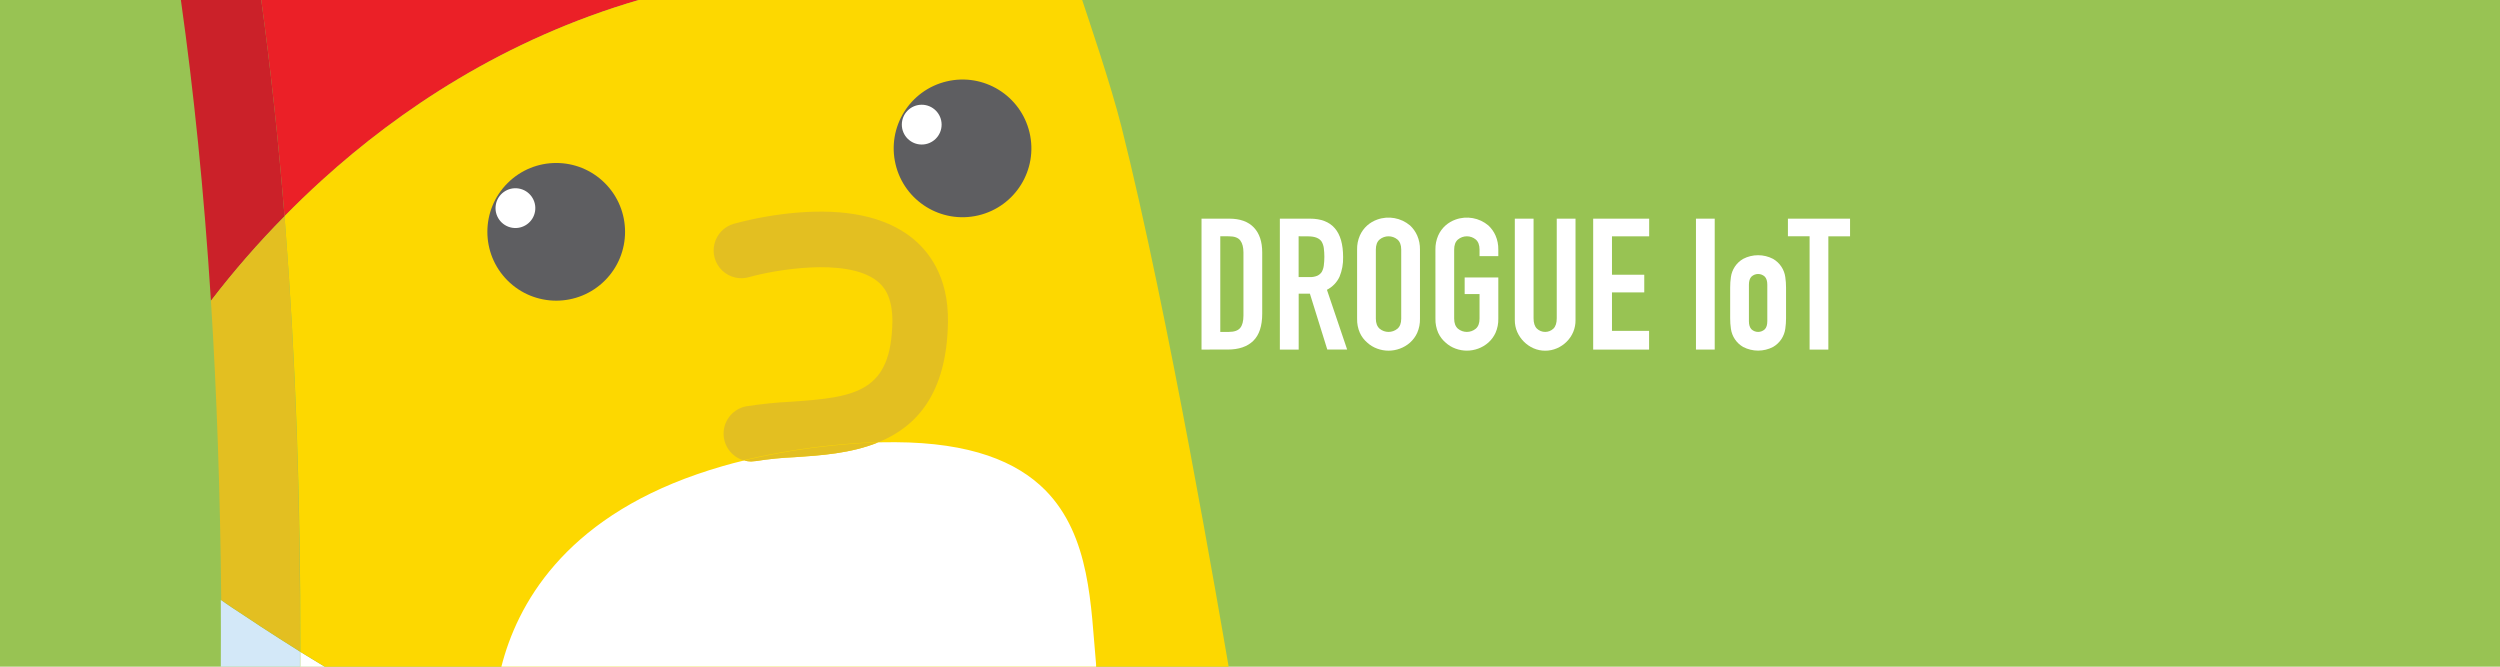 <svg id="e0tegvfh07j7s1" xmlns="http://www.w3.org/2000/svg" xmlns:xlink="http://www.w3.org/1999/xlink" viewBox="0 0 1920 512" shape-rendering="geometricPrecision" text-rendering="geometricPrecision" width="1920" height="512"><style><![CDATA[#e0tegvfh07j7s24 {animation: e0tegvfh07j7s24_c_o 10000ms linear infinite normal forwards}@keyframes e0tegvfh07j7s24_c_o { 0% {opacity: 1} 97% {opacity: 1} 98% {opacity: 0} 100% {opacity: 0} }#e0tegvfh07j7s31 {animation: e0tegvfh07j7s31_c_o 10000ms linear infinite normal forwards}@keyframes e0tegvfh07j7s31_c_o { 0% {opacity: 0} 97% {opacity: 0} 98% {opacity: 1} 100% {opacity: 1} }]]></style><g id="e0tegvfh07j7s2"><rect id="e0tegvfh07j7s3" width="1920" height="512" rx="0" ry="0" fill="rgb(152,195,83)" stroke="none" stroke-width="1"/><g id="e0tegvfh07j7s4"><path id="e0tegvfh07j7s5" d="M922.77,268.47L922.77,167.93L944.1,167.93Q956.49,167.93,962.95,174.71Q969.41,181.49,969.38,193.92L969.38,240.92Q969.38,255.04,962.53,261.75Q955.68,268.46,942.83,268.46ZM937.18,181.47L937.18,254.9L943.81,254.9C947.86,254.9,950.74,253.9,952.43,251.9C954.12,249.9,954.97,246.69,954.97,242.36L954.97,193.9Q954.97,187.97,952.57,184.72Q950.17,181.47,943.81,181.48Z" fill="rgb(255,255,255)" stroke="none" stroke-width="1"/><path id="e0tegvfh07j7s6" d="M982.93,268.47L982.93,167.93L1006.1,167.93Q1031.51,167.93,1031.51,197.45C1031.654,202.624,1030.713,207.771,1028.75,212.56C1026.731,216.878,1023.327,220.397,1019.08,222.56L1034.61,268.45L1019.36,268.45L1006,225.55L997.39,225.55L997.39,268.48ZM997.34,181.47L997.34,212.81L1005.52,212.81C1007.595,212.915,1009.668,212.574,1011.6,211.81C1013.039,211.167,1014.264,210.126,1015.13,208.81C1015.948,207.298,1016.474,205.646,1016.68,203.94C1017.253,199.485,1017.253,194.975,1016.68,190.52C1016.455,188.757,1015.88,187.058,1014.99,185.52Q1012.31,181.58,1004.82,181.52Z" fill="rgb(255,255,255)" stroke="none" stroke-width="1"/><path id="e0tegvfh07j7s7" d="M1042.25,191.65C1042.171,187.96,1042.89,184.296,1044.36,180.91C1045.67,177.951,1047.596,175.305,1050.01,173.15C1052.269,171.172,1054.881,169.638,1057.71,168.63C1066.318,165.529,1075.926,167.252,1082.92,173.15C1085.258,175.339,1087.129,177.979,1088.42,180.91C1089.888,184.297,1090.611,187.959,1090.54,191.65L1090.54,244.74C1090.641,248.475,1089.917,252.187,1088.42,255.61C1087.131,258.464,1085.257,261.015,1082.92,263.1C1080.626,265.136,1077.965,266.718,1075.08,267.76C1069.479,269.834,1063.321,269.834,1057.72,267.76C1054.868,266.736,1052.25,265.152,1050.02,263.1C1047.609,261.049,1045.68,258.491,1044.37,255.61C1042.872,252.187,1042.151,248.475,1042.26,244.74ZM1056.65,244.74C1056.65,248.23,1057.65,250.74,1059.54,252.44C1063.511,255.739,1069.269,255.739,1073.24,252.44Q1076.14,249.96,1076.14,244.74L1076.14,191.65C1076.14,188.16,1075.14,185.6,1073.24,183.95C1069.269,180.651,1063.511,180.651,1059.54,183.95Q1056.65,186.43,1056.65,191.65Z" fill="rgb(255,255,255)" stroke="none" stroke-width="1"/><path id="e0tegvfh07j7s8" d="M1102.4,191.65C1102.329,187.959,1103.052,184.297,1104.52,180.91C1105.826,177.949,1107.753,175.302,1110.17,173.15C1112.427,171.174,1115.036,169.641,1117.86,168.63C1126.468,165.529,1136.076,167.252,1143.07,173.15C1145.417,175.334,1147.292,177.975,1148.58,180.91C1150.048,184.297,1150.771,187.959,1150.7,191.65L1150.7,196.73L1136.29,196.73L1136.29,191.65C1136.29,188.16,1135.29,185.6,1133.4,183.95C1129.429,180.651,1123.671,180.651,1119.7,183.95Q1116.8,186.43,1116.8,191.65L1116.8,244.74C1116.8,248.23,1117.8,250.74,1119.7,252.44C1123.671,255.739,1129.429,255.739,1133.4,252.44C1135.32,250.79,1136.29,248.22,1136.29,244.74L1136.29,225.82L1124.86,225.82L1124.86,213.11L1150.7,213.11L1150.7,244.72C1150.8,248.455,1150.076,252.166,1148.58,255.59C1147.285,258.443,1145.409,260.995,1143.07,263.08C1140.776,265.111,1138.119,266.692,1135.24,267.74C1129.639,269.814,1123.481,269.814,1117.88,267.74C1115.032,266.715,1112.417,265.13,1110.19,263.08C1107.779,261.029,1105.85,258.471,1104.54,255.59C1103.044,252.166,1102.32,248.455,1102.42,244.72Z" fill="rgb(255,255,255)" stroke="none" stroke-width="1"/><path id="e0tegvfh07j7s9" d="M1210,167.93L1210,245.87C1210.08,252.069,1207.632,258.034,1203.22,262.39C1201.072,264.546,1198.533,266.273,1195.74,267.48C1192.898,268.708,1189.835,269.341,1186.74,269.34C1183.643,269.356,1180.577,268.722,1177.74,267.48C1172.167,265.008,1167.712,260.553,1165.24,254.98C1163.992,252.106,1163.358,249.003,1163.38,245.87L1163.38,167.93L1177.78,167.93L1177.78,244.46Q1177.78,249.83,1180.33,252.37C1183.888,255.762,1189.482,255.762,1193.04,252.37Q1195.58,249.84,1195.58,244.46L1195.58,167.93Z" fill="rgb(255,255,255)" stroke="none" stroke-width="1"/><path id="e0tegvfh07j7s10" d="M1223.56,268.47L1223.56,167.93L1266.56,167.93L1266.56,181.48L1238,181.48L1238,211L1262.79,211L1262.79,224.56L1238,224.56L1238,254.09L1266.5,254.09L1266.5,268.5Z" fill="rgb(255,255,255)" stroke="none" stroke-width="1"/><path id="e0tegvfh07j7s11" d="M1302.5,268.47L1302.5,167.93L1316.9,167.93L1316.9,268.47Z" fill="rgb(255,255,255)" stroke="none" stroke-width="1"/><path id="e0tegvfh07j7s12" d="M1328.77,220.88C1328.751,218.183,1328.939,215.489,1329.33,212.82C1330.126,206.952,1333.593,201.783,1338.72,198.82C1345.927,195.067,1354.513,195.067,1361.72,198.82C1366.847,201.783,1370.314,206.952,1371.11,212.82C1371.5,215.489,1371.69,218.183,1371.68,220.88L1371.68,244.46C1371.688,247.137,1371.497,249.811,1371.11,252.46C1370.316,258.329,1366.848,263.498,1361.72,266.46C1354.513,270.213,1345.927,270.213,1338.72,266.46C1333.593,263.497,1330.126,258.328,1329.33,252.46C1328.939,249.791,1328.751,247.097,1328.77,244.4ZM1343.17,246.72Q1343.17,250.81,1345.08,252.86C1347.97,255.602,1352.5,255.602,1355.39,252.86Q1357.29,250.86,1357.29,246.72L1357.29,218.62Q1357.29,214.52,1355.39,212.48C1352.5,209.738,1347.97,209.738,1345.08,212.48Q1343.18,214.48,1343.17,218.62Z" fill="rgb(255,255,255)" stroke="none" stroke-width="1"/><path id="e0tegvfh07j7s13" d="M1389.77,268.47L1389.77,181.47L1373.12,181.47L1373.12,167.93L1420.84,167.93L1420.84,181.48L1404.17,181.48L1404.17,268.48Z" fill="rgb(255,255,255)" stroke="none" stroke-width="1"/></g><path id="e0tegvfh07j7s14" d="M230.62,500.63Q230.62,506.3,230.62,512L249.25,512C243,508.23,236.74,504.43,230.62,500.63Z" fill="rgb(255,255,255)" stroke="none" stroke-width="1"/><path id="e0tegvfh07j7s15" d="M200.65,0Q211.54,79.65,218.51,166.09L218.51,166.09L218.51,166C227.51,156.86,237.14,147.57,247.39,138.28C306.79,84.28,387.39,30.15,490.45,-0.01Z" fill="rgb(235,32,39)" stroke="none" stroke-width="1"/><path id="e0tegvfh07j7s16" d="M368.33,512L943.6,512C937.55,477,897.43,240.84,861.37,97.7C853.08,64.7,836.13,15.22,831.11,-0L490.61,-0C387.45,30.19,306.82,84.4,247.39,138.29C237.14,147.6,227.51,156.91,218.51,166.09C218.68,168.09,218.83,170.21,218.99,172.27Q231.08,326,230.7,500.47L230.38,500.27L230.38,500.39C236.68,504.27,243.06,508.16,249.49,512Z" fill="rgb(253,216,0)" stroke="none" stroke-width="1"/><path id="e0tegvfh07j7s17" d="M200.14,481.15L187.24,472.6C181.1,468.6,175.24,464.83,169.9,460.95L169.9,460.95L169.59,460.73L169.59,461.36Q169.71,486.3,169.59,512L230.36,512C230.36,508.15,230.36,504.3,230.36,500.47C219.93,493.9,209.72,487.41,200.14,481.15Z" fill="rgb(211,232,248)" stroke="none" stroke-width="1"/><path id="e0tegvfh07j7s18" d="M218.51,166.09Q211.55,79.64,200.65,0L138.92,0C148.7,69.38,156.63,146.14,162,231C179.463,208.205,198.336,186.526,218.51,166.09Z" fill="rgb(203,33,41)" stroke="none" stroke-width="1"/><path id="e0tegvfh07j7s19" d="M162,231C166.5,302.13,169.11,378.38,169.91,461L169.91,461L169.91,460.78C175.38,464.5,181.31,468.69,187.57,472.65L200.47,481.2C209.95,487.39,220.05,493.82,230.39,500.32Q230.93,325.83,219,172.32L218.52,166.14C198.345,186.559,179.468,208.221,162,231Z" fill="rgb(227,191,33)" stroke="none" stroke-width="1"/><path id="e0tegvfh07j7s20" d="M802.63,376.29C780.82,354.45,745.53,339.88,687.46,339.61C683.27,339.61,678.95,339.61,674.46,339.71C653.54,348.23,629.95,349.79,610.54,351.09C600.464,351.514,590.421,352.516,580.46,354.09C579.2,354.267,577.932,354.373,576.66,354.41C574.899,354.373,573.149,354.118,571.45,353.65C565.82,354.99,560.34,356.43,555.05,357.97C548.24,359.97,541.67,361.97,535.34,364.22C432.74,399.74,397.06,464.66,385.06,512L841.83,512C841.78,511.2,841.74,510.39,841.74,509.57C837.69,465.92,837.7,411.65,802.63,376.29Z" fill="rgb(255,255,255)" stroke="none" stroke-width="1"/><g id="e0tegvfh07j7s21"><path id="e0tegvfh07j7s22" d="M637,342.46C616.633,344.595,596.413,347.954,576.45,352.52Q573.97,353.08,571.55,353.66C573.249,354.128,574.999,354.383,576.76,354.42C578.032,354.383,579.3,354.277,580.56,354.1C590.521,352.526,600.564,351.524,610.64,351.1C630.05,349.8,653.64,348.24,674.56,339.72C669.35,339.83,663.97,340.06,658.46,340.57C651.52,341,644.39,341.67,637,342.46Z" fill="rgb(227,191,33)" stroke="none" stroke-width="1"/><path id="e0tegvfh07j7s23" d="M699.25,181.77C678.99,166.33,649.62,160.15,611.78,163.32C595.488,164.729,579.353,167.591,563.57,171.87C556.217,173.957,550.544,179.822,548.704,187.241C546.864,194.66,549.139,202.496,554.665,207.777C560.191,213.058,568.122,214.975,575.45,212.8C593.18,207.73,649.62,197.28,673.37,215.65C678.67,219.76,685.37,227.36,685.37,246.76C684.5,300.59,658.14,305.18,607.79,308.5C596.139,309.082,584.527,310.271,573,312.06C563.354,313.939,556.233,322.154,555.742,331.97C555.252,341.785,561.519,350.669,570.93,353.5C572.66,353.08,574.41,352.68,576.17,352.28C596.137,347.719,616.36,344.36,636.73,342.22C644.17,341.43,651.29,340.8,658.18,340.32Q666.85,339.72,675.03,339.5C703.63,327.68,727.13,302.73,728.03,247.5C728.62,211.77,712.71,192.06,699.25,181.77Z" fill="rgb(227,191,33)" stroke="none" stroke-width="1"/></g></g><g id="e0tegvfh07j7s24"><g id="e0tegvfh07j7s25"><circle id="e0tegvfh07j7s26" r="52.88" transform="matrix(0.707 -0.707 0.707 0.707 427.175 178.041)" fill="rgb(94,94,97)" stroke="none" stroke-width="1"/><circle id="e0tegvfh07j7s27" r="15.28" transform="matrix(0.16 -0.987 0.987 0.16 395.847 159.845)" fill="rgb(255,255,255)" stroke="none" stroke-width="1"/></g><g id="e0tegvfh07j7s28"><circle id="e0tegvfh07j7s29" r="52.88" transform="matrix(0.973 -0.23 0.23 0.973 739.231 113.955)" fill="rgb(94,94,97)" stroke="none" stroke-width="1"/><circle id="e0tegvfh07j7s30" r="15.28" transform="matrix(1 0 0 1 707.88 95.72)" fill="rgb(255,255,255)" stroke="none" stroke-width="1"/></g></g><g id="e0tegvfh07j7s31" opacity="0"><path id="e0tegvfh07j7s32" d="M386.25,197.56C390.368,199.223,394.85,199.778,399.25,199.17C405.93,197.92,412.33,195.17,418.79,192.82C421.79,191.75,424.58,189.71,427.65,189.23Q449.25,185.84,470.95,183.29C476.14,182.65,481.61,181.29,482.23,175.97C482.547,171.248,481.124,166.574,478.23,162.83C472.01,155.3,462.79,152.83,452.46,151.55C429.81,156.27,406.24,160.79,384.15,170.36C378.219,172.669,374.391,178.469,374.6,184.83C375,191.81,380.5,195.46,386.25,197.56Z" fill="rgb(227,191,33)" stroke="none" stroke-width="1"/><path id="e0tegvfh07j7s33" d="M296.29,169.85C298.125,171.797,300.439,173.227,303,174C307,175,311.14,175.14,315.27,175.47C317.19,175.65,319.22,175.23,321.01,175.75Q333.65,179.35,346.15,183.44C349.15,184.44,352.48,185.05,354.15,182.29C355.521,179.796,355.931,176.886,355.3,174.11C353.81,168.43,349.4,164.74,344.08,161.45C330.52,158.3,316.51,154.82,302.03,154.45C298.206,154.205,294.647,156.408,293.16,159.94C291.61,163.87,293.68,167.25,296.29,169.85Z" fill="rgb(227,191,33)" stroke="none" stroke-width="1"/><path id="e0tegvfh07j7s34" d="M294.31,214.93C296.758,216,299.444,216.41,302.1,216.12C306.1,215.48,310.03,213.96,313.96,212.64C315.79,212.05,317.49,210.87,319.35,210.64Q332.35,208.96,345.48,207.8C348.62,207.51,351.93,206.8,352.39,203.6C352.677,200.759,351.908,197.911,350.23,195.6C346.62,190.96,341.12,189.3,334.93,188.37C321.23,190.82,306.98,193.13,293.53,198.51C289.915,199.788,287.507,203.216,287.53,207.05C287.65,211.28,290.89,213.57,294.31,214.93Z" fill="rgb(227,191,33)" stroke="none" stroke-width="1"/><path id="e0tegvfh07j7s35" d="M311.43,250.24C313.987,253.097,318.073,254.02,321.61,252.54C335.18,247.54,347.28,239.62,359.08,232.22C363.08,227.38,365.99,222.45,365.55,216.59C365.241,213.762,363.903,211.145,361.79,209.24C359.3,207.18,356.37,208.88,353.85,210.77Q343.38,218.7,332.6,226.23C331.07,227.31,329.01,227.58,327.26,228.37C323.46,230.03,319.56,231.52,316.14,233.77C313.961,235.327,312.235,237.436,311.14,239.88C309.55,243.19,308.69,247.06,311.43,250.24Z" fill="rgb(227,191,33)" stroke="none" stroke-width="1"/><path id="e0tegvfh07j7s36" d="M834.89,63.68C833.361,61.736,830.768,60.974,828.43,61.78C819.48,64.47,811.36,69.03,803.43,73.3C800.68,76.3,798.57,79.3,798.61,83.1C798.705,84.941,799.47,86.683,800.76,88C802.28,89.43,804.24,88.46,805.93,87.34Q813.01,82.67,820.26,78.27C821.4,77.779,822.581,77.391,823.79,77.11C826.329,76.317,828.798,75.314,831.17,74.11C832.63,73.191,833.823,71.905,834.63,70.38C835.81,68.3,836.52,65.84,834.89,63.68Z" fill="rgb(227,191,33)" stroke="none" stroke-width="1"/><path id="e0tegvfh07j7s37" d="M846.43,92C845.789,89.611,843.707,87.89,841.24,87.71C831.96,86.71,822.7,87.71,813.76,88.47C810.06,90.11,806.93,92.08,805.47,95.58C804.815,97.296,804.815,99.194,805.47,100.91C806.3,102.82,808.47,102.7,810.47,102.35Q818.83,100.84,827.22,99.64C828.457,99.643,829.692,99.753,830.91,99.97C833.568,100.237,836.244,100.284,838.91,100.11C840.612,99.841,842.213,99.127,843.55,98.04C845.46,96.64,847.08,94.66,846.43,92Z" fill="rgb(227,191,33)" stroke="none" stroke-width="1"/><path id="e0tegvfh07j7s38" d="M837.33,116.47C836.244,115.121,834.819,114.085,833.2,113.47C830.633,112.76,828.01,112.271,825.36,112.01C824.12,111.984,822.884,111.843,821.67,111.59Q813.67,108.74,805.8,105.59C803.91,104.84,801.8,104.29,800.6,105.99C799.617,107.541,799.233,109.397,799.52,111.21C800.25,114.93,802.93,117.49,806.22,119.83C814.82,122.42,823.69,125.24,833,126.07C835.451,126.387,837.833,125.119,838.94,122.91C840.1,120.52,838.9,118.26,837.33,116.47Z" fill="rgb(227,191,33)" stroke="none" stroke-width="1"/><path id="e0tegvfh07j7s39" d="M695.89,134.72C700.01,136.377,704.491,136.929,708.89,136.32C715.57,135.07,721.97,132.32,728.43,129.98C731.43,128.91,734.22,126.87,737.29,126.39Q758.88,123,780.58,120.39C785.78,119.76,791.25,118.39,791.86,113.08C792.178,108.358,790.755,103.683,787.86,99.94C781.63,92.4,772.42,89.94,762.09,88.66C739.43,93.38,715.86,97.9,693.78,107.47C687.848,109.803,684.038,115.63,684.28,122C684.65,129,690.14,132.61,695.89,134.72Z" fill="rgb(227,191,33)" stroke="none" stroke-width="1"/></g></svg>